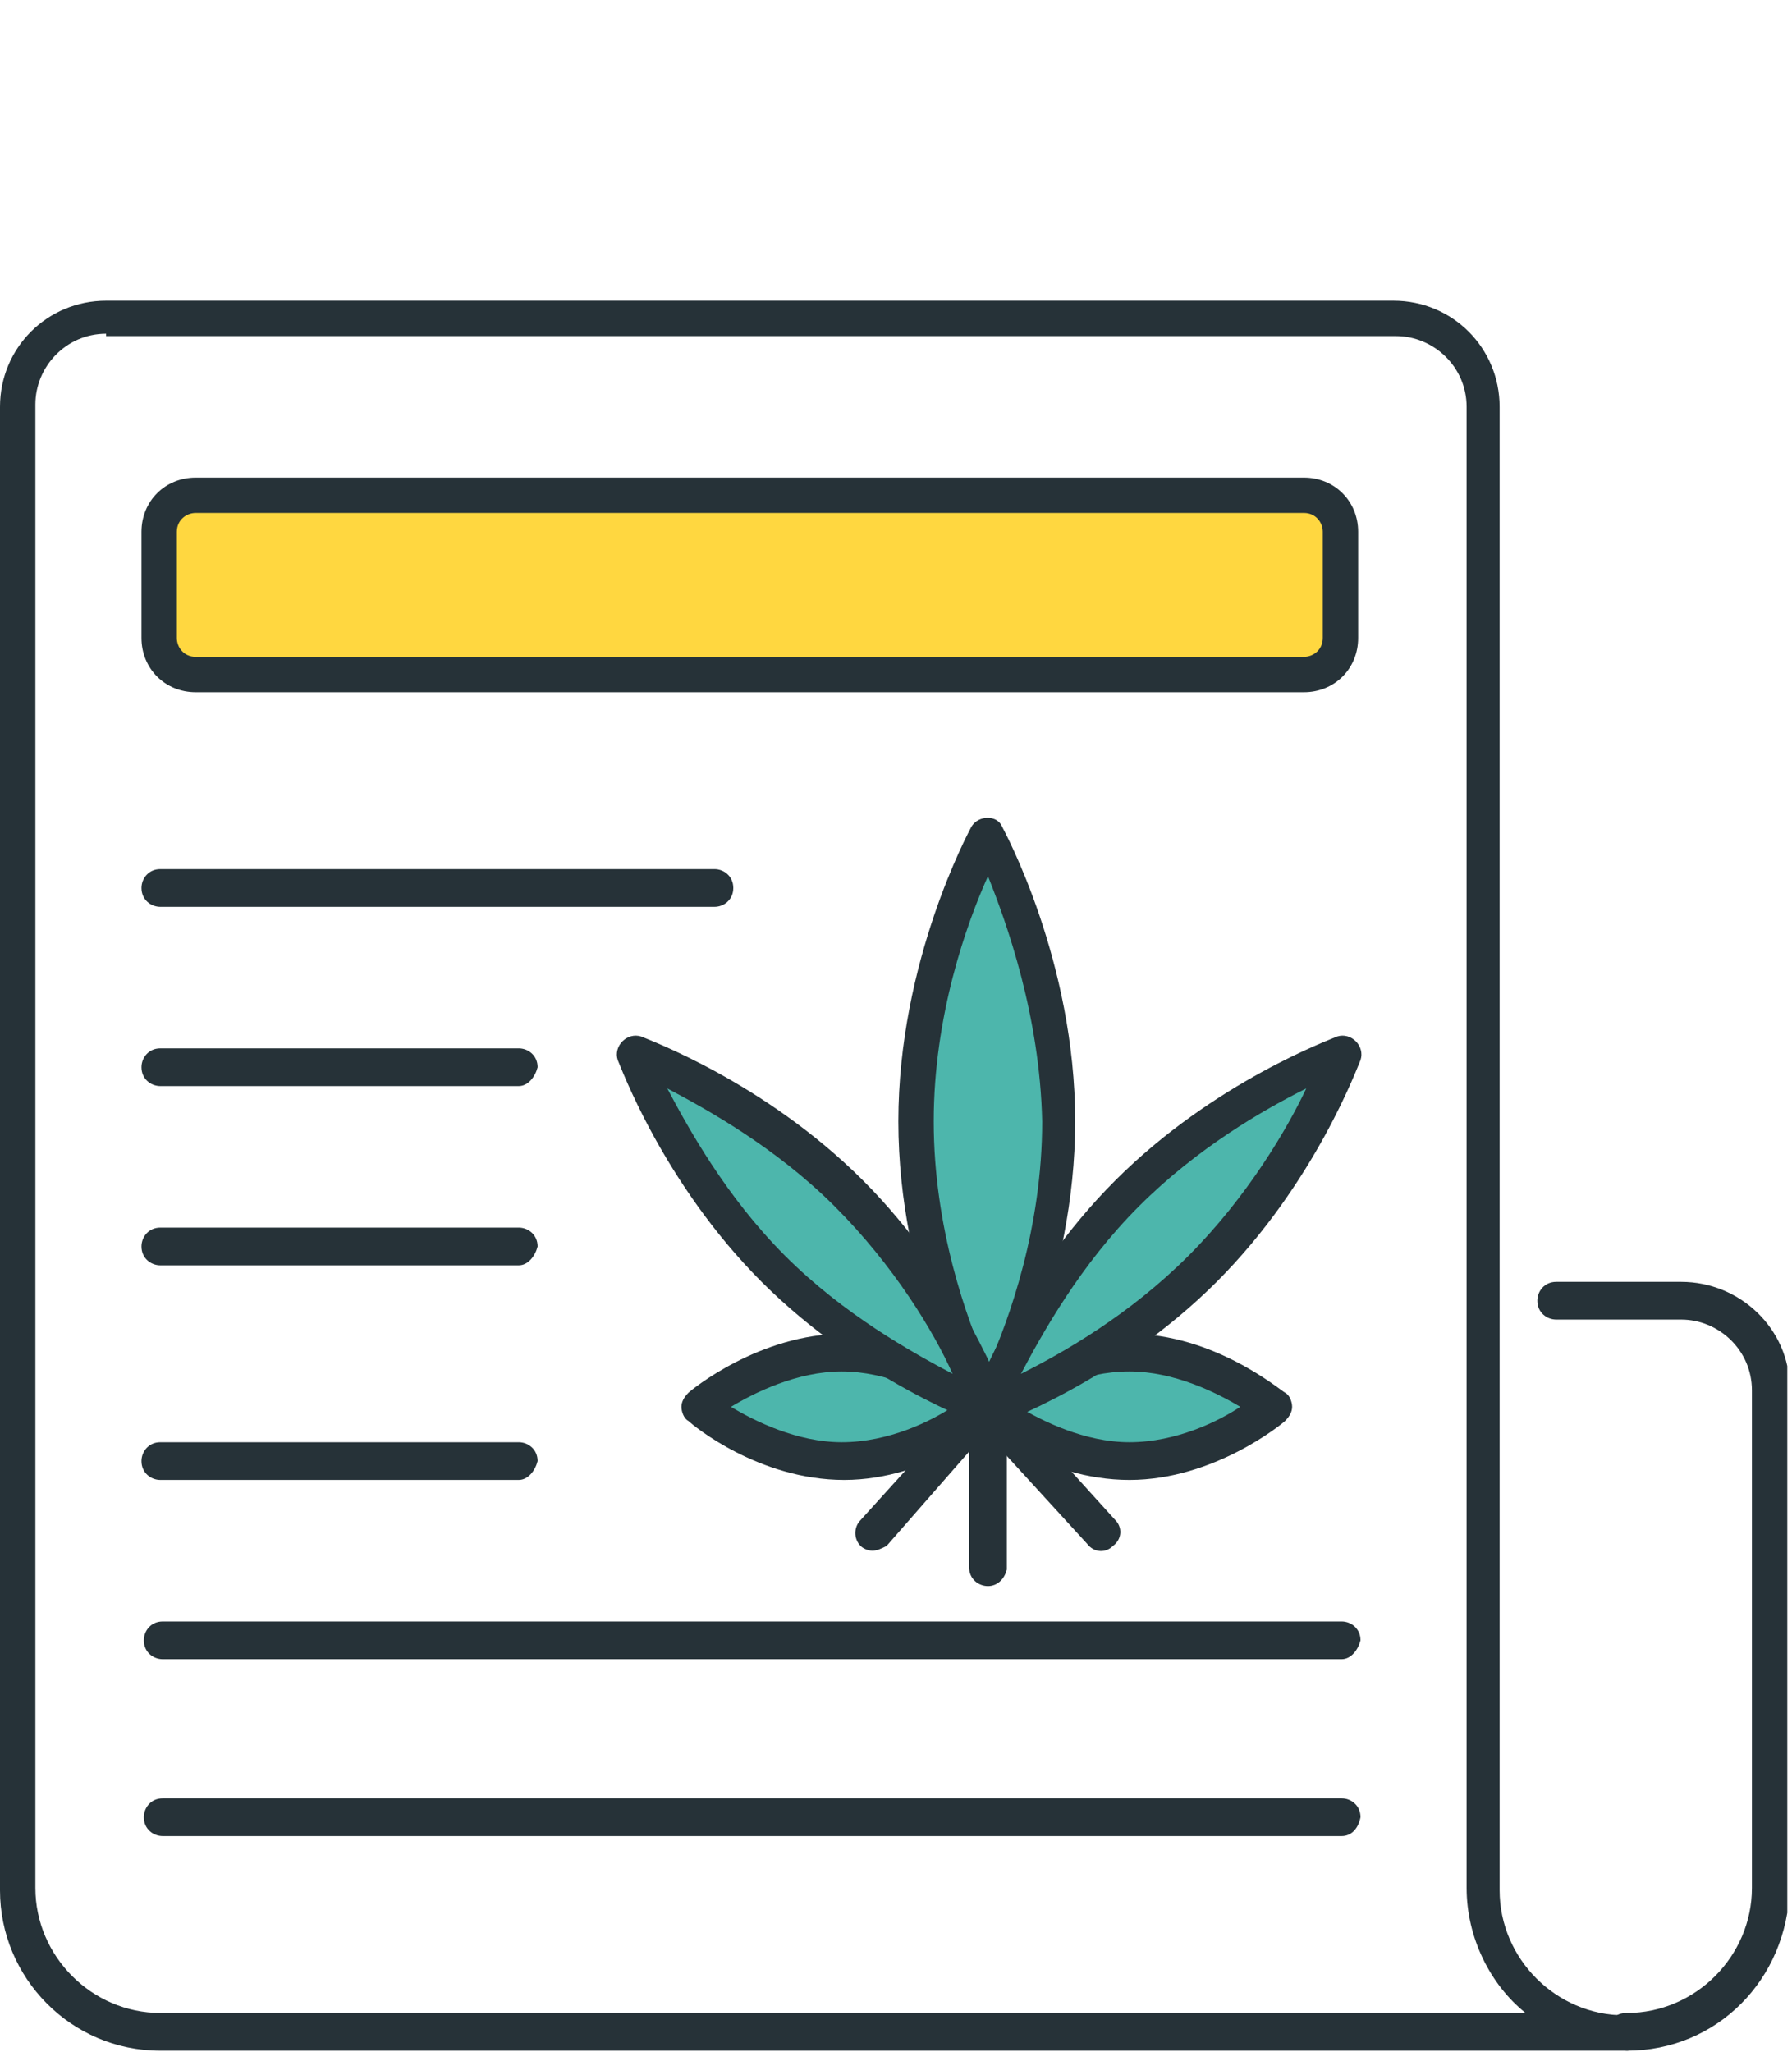 <svg width="76" height="87" viewBox="0 0 76 87" fill="none" xmlns="http://www.w3.org/2000/svg">
<g clip-path="url(#clip0)">
<path d="M69 86.95H6.8C3 86.95 0 83.85 0 80.15V17.25C0 14.75 2 12.75 4.5 12.75H59.1C61.6 12.75 63.6 14.75 63.6 17.25V80.15C63.6 83.05 66 85.45 68.9 85.45C69.3 85.45 69.7 85.75 69.7 86.25C69.7 86.75 69.4 86.95 69 86.95ZM4.5 14.15C2.8 14.15 1.5 15.55 1.5 17.15V80.05C1.5 82.95 3.9 85.35 6.8 85.35H64.7C63.2 84.15 62.2 82.15 62.2 80.05V17.25C62.2 15.55 60.8 14.25 59.2 14.25H4.5V14.15Z" fill="#263238"/>
<path d="M69 86.95C68.6 86.95 68.2 86.65 68.2 86.15C68.2 85.65 68.5 85.35 69 85.35C71.9 85.35 74.3 82.95 74.3 80.05V58.95C74.3 57.25 72.9 55.95 71.3 55.95H66C65.6 55.95 65.2 55.65 65.2 55.15C65.2 54.75 65.5 54.35 66 54.35H71.3C73.8 54.35 75.9 56.35 75.9 58.85V80.05C75.8 83.95 72.8 86.95 69 86.95Z" fill="#263238"/>
<path d="M56.9 70.35H6.9C6.5 70.35 6.1 70.05 6.1 69.55C6.1 69.15 6.4 68.75 6.9 68.75H56.9C57.3 68.75 57.7 69.05 57.7 69.55C57.6 69.95 57.3 70.35 56.9 70.35Z" fill="#263238"/>
<path d="M56.9 77.85H6.9C6.5 77.85 6.1 77.55 6.1 77.05C6.1 76.65 6.4 76.25 6.9 76.25H56.9C57.3 76.25 57.7 76.55 57.7 77.05C57.6 77.55 57.3 77.85 56.9 77.85Z" fill="#263238"/>
<path d="M22 62.75H6.8C6.4 62.75 6 62.45 6 61.95C6 61.55 6.3 61.15 6.8 61.15H22C22.4 61.15 22.8 61.45 22.8 61.95C22.7 62.35 22.4 62.75 22 62.75Z" fill="#263238"/>
<path d="M8.3 28.55H55.3C56.1 28.55 56.8 27.85 56.8 27.05V22.55C56.8 21.75 56.1 21.05 55.3 21.05H8.3C7.5 21.05 6.8 21.75 6.8 22.55V27.05C6.8 27.95 7.5 28.55 8.3 28.55Z" fill="#FFD740"/>
<path d="M55.3 29.35H8.3C7 29.35 6 28.35 6 27.05V22.55C6 21.25 7 20.25 8.3 20.25H55.3C56.6 20.25 57.6 21.25 57.6 22.55V27.05C57.6 28.35 56.6 29.35 55.3 29.35ZM8.3 21.75C7.9 21.75 7.5 22.05 7.5 22.55V27.05C7.5 27.45 7.8 27.85 8.3 27.85H55.3C55.7 27.85 56.1 27.55 56.1 27.05V22.55C56.1 22.15 55.8 21.75 55.3 21.75H8.3Z" fill="#263238"/>
<path d="M30.3 38.45H6.8C6.4 38.45 6 38.15 6 37.65C6 37.25 6.3 36.85 6.8 36.85H30.3C30.7 36.85 31.1 37.15 31.1 37.65C31.1 38.15 30.7 38.45 30.3 38.45Z" fill="#263238"/>
<path d="M22 46.05H6.8C6.4 46.05 6 45.75 6 45.25C6 44.85 6.3 44.45 6.8 44.45H22C22.4 44.45 22.8 44.75 22.8 45.25C22.7 45.65 22.4 46.05 22 46.05Z" fill="#263238"/>
<path d="M22 53.65H6.8C6.4 53.65 6 53.35 6 52.85C6 52.45 6.3 52.05 6.8 52.05H22C22.4 52.05 22.8 52.35 22.8 52.85C22.7 53.25 22.4 53.65 22 53.65Z" fill="#263238"/>
<path d="M37 65.75C36.8 65.75 36.6 65.65 36.5 65.55C36.2 65.25 36.2 64.75 36.5 64.45L41.3 59.15C41.4 58.95 41.7 58.95 41.9 58.95C42.1 58.95 42.3 59.05 42.5 59.15L47.3 64.45C47.6 64.75 47.6 65.25 47.2 65.55C46.9 65.85 46.4 65.85 46.1 65.45L41.8 60.75L37.6 65.55C37.4 65.65 37.2 65.75 37 65.75Z" fill="#263238"/>
<path d="M41.9 67.25C41.5 67.25 41.1 66.95 41.1 66.45V59.65C41.1 59.25 41.4 58.85 41.9 58.85C42.3 58.85 42.7 59.15 42.7 59.65V66.55C42.6 66.95 42.3 67.25 41.9 67.25Z" fill="#263238"/>
<path d="M44.9 47.55C44.9 54.25 41.9 59.65 41.9 59.65C41.9 59.65 38.9 54.25 38.9 47.55C38.9 40.85 41.9 35.45 41.9 35.45C41.9 35.45 44.9 40.85 44.9 47.55Z" fill="#4DB6AC"/>
<path d="M41.9 60.45C41.6 60.45 41.4 60.25 41.2 60.05C41.1 59.85 38.1 54.35 38.1 47.55C38.1 40.75 41.1 35.25 41.2 35.05C41.5 34.55 42.3 34.55 42.5 35.05C42.6 35.25 45.6 40.75 45.6 47.55C45.6 54.35 42.6 59.85 42.5 60.05C42.4 60.25 42.1 60.45 41.9 60.45ZM41.9 37.15C41 39.15 39.6 43.05 39.6 47.55C39.6 52.05 41 55.95 41.9 57.95C42.8 55.95 44.2 52.05 44.2 47.55C44.1 43.05 42.7 39.15 41.9 37.15Z" fill="#263238"/>
<path d="M47.9 61.95C44.5 61.95 41.8 59.65 41.8 59.65C41.8 59.65 44.5 57.35 47.9 57.35C51.2 57.35 54 59.65 54 59.65C54 59.65 51.3 61.95 47.9 61.95Z" fill="#4DB6AC"/>
<path d="M47.9 62.75C44.3 62.75 41.5 60.45 41.3 60.25C41.1 60.15 41 59.85 41 59.65C41 59.45 41.1 59.25 41.3 59.05C41.4 58.95 44.3 56.55 47.9 56.55C51.5 56.55 54.3 58.95 54.5 59.05C54.7 59.15 54.8 59.45 54.8 59.65C54.8 59.85 54.7 60.05 54.5 60.25C54.4 60.35 51.5 62.75 47.9 62.75ZM43.2 59.65C44.2 60.25 46 61.15 47.9 61.15C49.9 61.15 51.7 60.25 52.6 59.65C51.6 59.05 49.8 58.15 47.9 58.15C45.9 58.15 44.2 59.05 43.2 59.65Z" fill="#263238"/>
<path d="M35.8 61.95C39.2 61.95 41.9 59.65 41.9 59.65C41.9 59.65 39.2 57.35 35.8 57.35C32.5 57.35 29.7 59.65 29.7 59.65C29.7 59.65 32.4 61.95 35.8 61.95Z" fill="#4DB6AC"/>
<path d="M35.8 62.75C32.2 62.75 29.4 60.45 29.2 60.25C29 60.15 28.9 59.85 28.9 59.65C28.9 59.45 29 59.25 29.2 59.05C29.3 58.95 32.2 56.55 35.8 56.55C39.4 56.55 42.2 58.95 42.4 59.05C42.6 59.15 42.7 59.45 42.7 59.65C42.7 59.85 42.6 60.05 42.4 60.25C42.2 60.35 39.4 62.75 35.8 62.75ZM31 59.65C32 60.25 33.8 61.15 35.7 61.15C37.7 61.15 39.5 60.25 40.4 59.65C39.4 59.05 37.6 58.15 35.7 58.15C33.8 58.15 32 59.05 31 59.65Z" fill="#263238"/>
<path d="M51 53.75C46.9 57.85 41.9 59.65 41.9 59.65C41.9 59.65 43.7 54.65 47.8 50.55C51.9 46.45 56.9 44.65 56.9 44.65C56.9 44.65 55.1 49.65 51 53.75Z" fill="#4DB6AC"/>
<path d="M41.9 60.45C41.7 60.45 41.5 60.35 41.4 60.25C41.2 60.05 41.1 59.75 41.2 59.45C41.3 59.25 43.1 54.25 47.3 50.05C51.5 45.85 56.5 44.05 56.7 43.95C57 43.85 57.3 43.95 57.5 44.15C57.7 44.35 57.8 44.65 57.7 44.95C57.6 45.15 55.8 50.15 51.6 54.35C47.4 58.55 42.4 60.35 42.2 60.45C42 60.45 41.9 60.45 41.9 60.45ZM55.4 46.15C53.6 47.05 50.8 48.65 48.3 51.15C45.8 53.65 44.2 56.55 43.3 58.25C45.1 57.35 47.9 55.75 50.4 53.25C52.9 50.75 54.6 47.85 55.4 46.15Z" fill="#263238"/>
<path d="M32.7 53.75C36.8 57.85 41.8 59.65 41.8 59.65C41.8 59.65 40 54.65 35.9 50.55C31.8 46.45 26.8 44.65 26.8 44.65C26.8 44.65 28.6 49.65 32.7 53.75Z" fill="#4DB6AC"/>
<path d="M41.9 60.45C41.8 60.45 41.7 60.45 41.7 60.45C41.5 60.35 36.5 58.55 32.3 54.35C28.1 50.15 26.3 45.15 26.2 44.95C26.1 44.65 26.2 44.35 26.4 44.15C26.6 43.95 26.9 43.85 27.2 43.95C27.4 44.05 32.4 45.85 36.6 50.05C40.8 54.25 42.6 59.25 42.7 59.45C42.8 59.75 42.7 60.05 42.5 60.25C42.2 60.35 42 60.45 41.9 60.45ZM33.3 53.25C35.8 55.75 38.7 57.35 40.4 58.25C39.6 56.45 37.9 53.65 35.4 51.15C32.9 48.65 30 47.05 28.3 46.15C29.2 47.85 30.8 50.75 33.3 53.25Z" fill="#263238"/>
</g>
<defs>
<clipPath id="clip0">
<rect width="75.8" height="86.4" fill="white" transform="translate(0 0.55)"/>
</clipPath>
</defs>
</svg>
